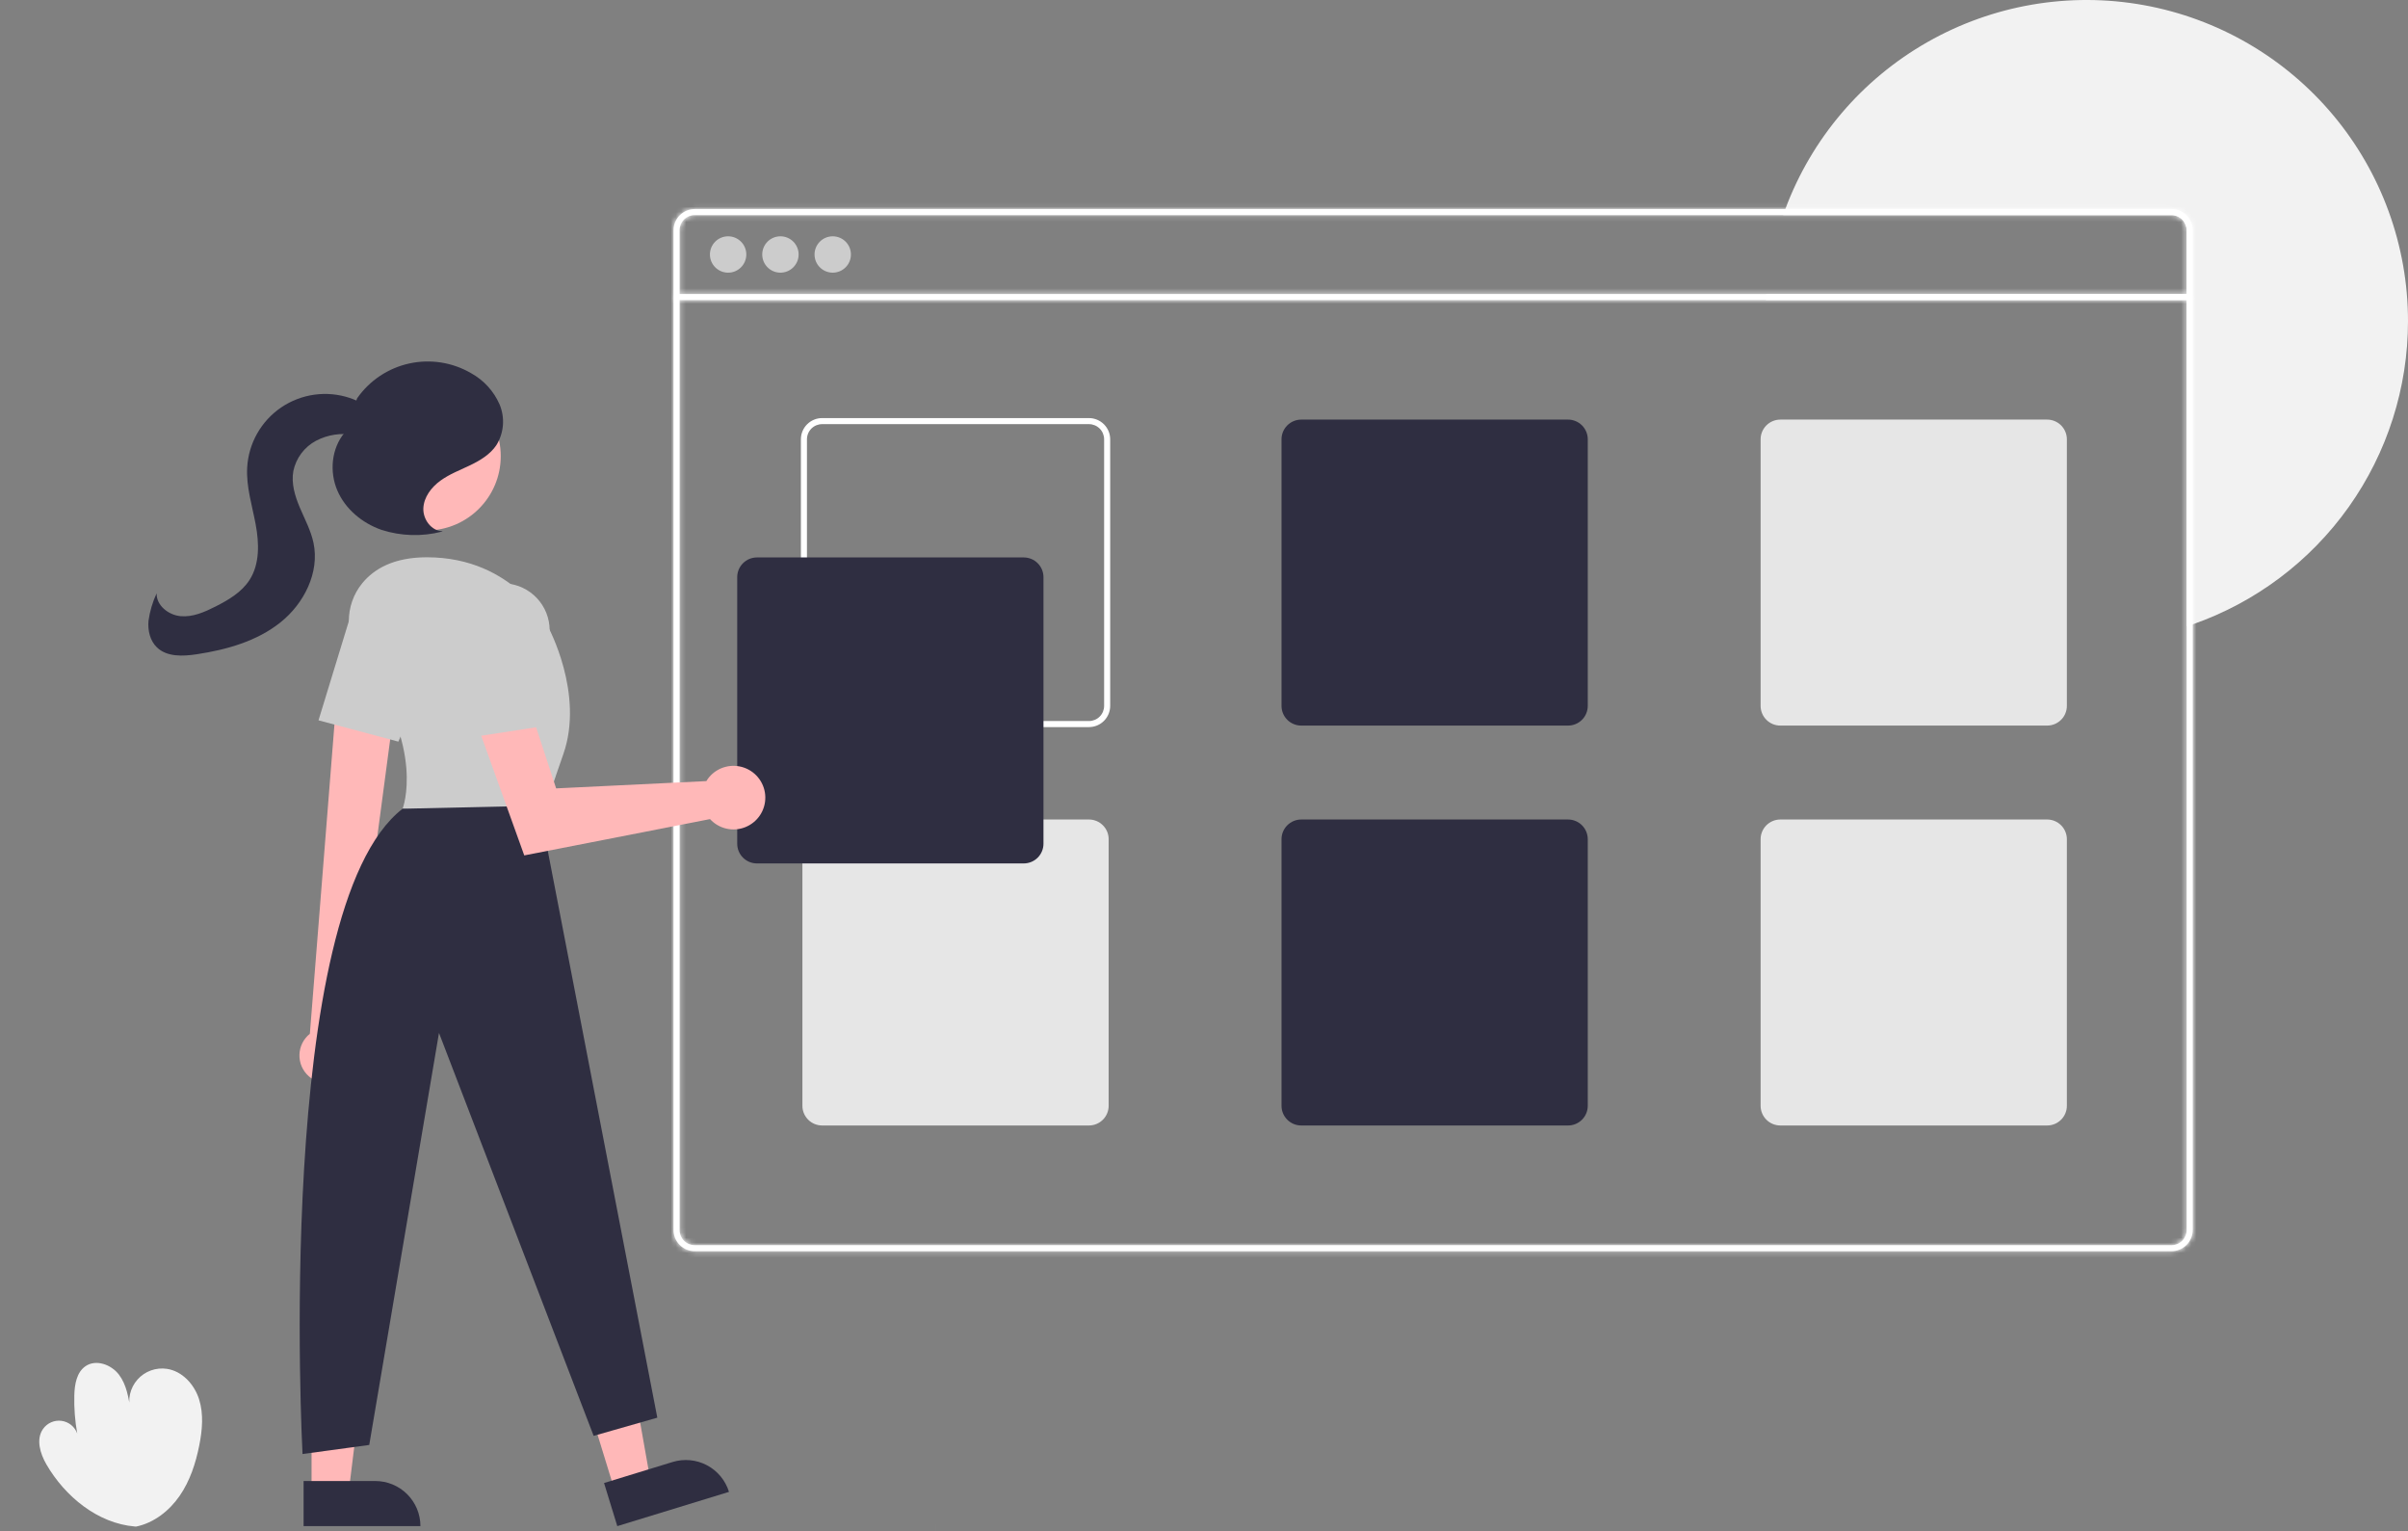<svg width="472" height="300" viewBox="0 0 472 300" fill="none" xmlns="http://www.w3.org/2000/svg">
<rect x="0" y="0" width="472" height="300" fill="#808080" stroke="none"/>
<g clip-path="url(#clip0_246_795)">
<path d="M26.46 299.125C19.179 298.526 12.75 293.265 9.094 286.947C7.868 284.828 7.028 282.049 8.417 280.032C8.814 279.455 9.363 278.999 10.004 278.713C10.644 278.428 11.351 278.325 12.046 278.415C12.742 278.505 13.399 278.786 13.945 279.225C14.491 279.665 14.905 280.246 15.142 280.906C14.695 278.43 14.502 275.916 14.568 273.401C14.624 271.272 15.027 268.865 16.799 267.682C18.855 266.308 21.819 267.399 23.315 269.366C24.81 271.334 25.216 273.894 25.575 276.338C25.282 275.304 25.253 274.212 25.492 273.164C25.73 272.115 26.228 271.143 26.94 270.337C27.652 269.53 28.555 268.915 29.567 268.547C30.578 268.179 31.666 268.07 32.73 268.231C35.742 268.685 38.101 271.289 39.021 274.189C39.942 277.089 39.654 280.233 39.062 283.217C38.367 286.716 37.24 290.187 35.21 293.121C33.18 296.056 30.165 298.422 26.667 299.14L26.46 299.125Z" fill="#F2F2F2"/>
<path d="M472 62.927C472 75.978 467.939 88.706 460.379 99.35C452.818 109.994 442.132 118.028 429.8 122.34C429.408 122.477 429.009 122.613 428.611 122.738V58.795H346.131C346.155 58.398 346.184 58 346.22 57.608H428.611V45.118C428.611 44.331 428.298 43.576 427.74 43.019C427.183 42.463 426.427 42.15 425.639 42.149H349.513C349.649 41.752 349.792 41.354 349.947 40.962C355.104 27.136 364.961 15.559 377.795 8.255C390.63 0.95 405.626 -1.619 420.164 0.997C434.702 3.614 447.858 11.249 457.332 22.568C466.807 33.888 471.999 48.173 472 62.927Z" fill="#F2F2F2"/>
<mask id="path-3-inside-1_246_795" fill="white">
<path d="M425.639 40.962H136.183C135.079 40.963 134.022 41.401 133.242 42.181C132.462 42.96 132.023 44.016 132.022 45.118V241.023C132.023 242.125 132.462 243.181 133.242 243.96C134.022 244.74 135.079 245.178 136.183 245.179H425.639C426.742 245.178 427.8 244.74 428.58 243.96C429.36 243.181 429.799 242.125 429.8 241.023V45.118C429.799 44.016 429.36 42.96 428.58 42.181C427.8 41.401 426.742 40.963 425.639 40.962ZM428.611 241.023C428.611 241.811 428.298 242.565 427.74 243.122C427.183 243.679 426.427 243.991 425.639 243.992H136.183C135.394 243.991 134.639 243.679 134.081 243.122C133.524 242.565 133.211 241.811 133.211 241.023V45.118C133.211 44.331 133.524 43.576 134.081 43.019C134.639 42.463 135.394 42.15 136.183 42.149H425.639C426.427 42.15 427.183 42.463 427.74 43.019C428.298 43.576 428.611 44.331 428.611 45.118V241.023Z"/>
</mask>
<path d="M425.639 40.962H136.183C135.079 40.963 134.022 41.401 133.242 42.181C132.462 42.96 132.023 44.016 132.022 45.118V241.023C132.023 242.125 132.462 243.181 133.242 243.96C134.022 244.74 135.079 245.178 136.183 245.179H425.639C426.742 245.178 427.8 244.74 428.58 243.96C429.36 243.181 429.799 242.125 429.8 241.023V45.118C429.799 44.016 429.36 42.96 428.58 42.181C427.8 41.401 426.742 40.963 425.639 40.962ZM428.611 241.023C428.611 241.811 428.298 242.565 427.74 243.122C427.183 243.679 426.427 243.991 425.639 243.992H136.183C135.394 243.991 134.639 243.679 134.081 243.122C133.524 242.565 133.211 241.811 133.211 241.023V45.118C133.211 44.331 133.524 43.576 134.081 43.019C134.639 42.463 135.394 42.15 136.183 42.149H425.639C426.427 42.15 427.183 42.463 427.74 43.019C428.298 43.576 428.611 44.331 428.611 45.118V241.023Z" fill="white"/>
<path d="M136.183 40.962V38.962L136.18 38.962L136.183 40.962ZM132.022 45.118L130.022 45.115V45.118H132.022ZM132.022 241.023H130.022L130.022 241.026L132.022 241.023ZM136.183 245.179L136.18 247.179H136.183V245.179ZM425.639 245.179V247.179H425.642L425.639 245.179ZM429.8 241.023L431.8 241.026V241.023H429.8ZM429.8 45.118H431.8L431.8 45.115L429.8 45.118ZM428.611 241.023L430.611 241.024V241.023H428.611ZM425.639 243.992V245.992H425.64L425.639 243.992ZM136.183 243.992L136.182 245.992H136.183V243.992ZM133.211 241.023H131.211L131.211 241.024L133.211 241.023ZM133.211 45.118L131.211 45.117V45.118H133.211ZM136.183 42.149V40.149L136.182 40.149L136.183 42.149ZM425.639 42.149L425.64 40.149H425.639V42.149ZM428.611 45.118H430.611V45.117L428.611 45.118ZM425.639 38.962H136.183V42.962H425.639V38.962ZM136.18 38.962C134.548 38.964 132.983 39.612 131.829 40.766L134.655 43.596C135.061 43.191 135.611 42.963 136.185 42.962L136.18 38.962ZM131.829 40.766C130.674 41.919 130.024 43.483 130.022 45.115L134.022 45.12C134.023 44.549 134.25 44 134.655 43.596L131.829 40.766ZM130.022 45.118V241.023H134.022V45.118H130.022ZM130.022 241.026C130.024 242.658 130.674 244.222 131.829 245.376L134.655 242.545C134.25 242.141 134.023 241.592 134.022 241.021L130.022 241.026ZM131.829 245.376C132.983 246.529 134.548 247.177 136.18 247.179L136.185 243.179C135.611 243.178 135.061 242.95 134.655 242.545L131.829 245.376ZM136.183 247.179H425.639V243.179H136.183V247.179ZM425.642 247.179C427.274 247.177 428.839 246.529 429.993 245.376L427.167 242.545C426.761 242.95 426.211 243.178 425.637 243.179L425.642 247.179ZM429.993 245.376C431.148 244.222 431.798 242.658 431.8 241.026L427.8 241.021C427.799 241.592 427.572 242.141 427.167 242.545L429.993 245.376ZM431.8 241.023V45.118H427.8V241.023H431.8ZM431.8 45.115C431.798 43.483 431.148 41.919 429.993 40.766L427.167 43.596C427.572 44 427.799 44.549 427.8 45.12L431.8 45.115ZM429.993 40.766C428.839 39.612 427.274 38.964 425.642 38.962L425.637 42.962C426.211 42.963 426.761 43.191 427.167 43.596L429.993 40.766ZM426.611 241.023C426.611 241.279 426.509 241.525 426.327 241.707L429.154 244.537C430.086 243.606 430.611 242.342 430.611 241.024L426.611 241.023ZM426.327 241.707C426.145 241.889 425.897 241.992 425.639 241.992L425.64 245.992C426.958 245.991 428.221 245.468 429.154 244.537L426.327 241.707ZM425.639 241.992H136.183V245.992H425.639V241.992ZM136.183 241.992C135.925 241.992 135.677 241.889 135.495 241.707L132.668 244.537C133.6 245.468 134.864 245.991 136.182 245.992L136.183 241.992ZM135.495 241.707C135.313 241.525 135.211 241.279 135.211 241.023L131.211 241.024C131.211 242.342 131.736 243.606 132.668 244.537L135.495 241.707ZM135.211 241.023V45.118H131.211V241.023H135.211ZM135.211 45.118C135.211 44.862 135.313 44.616 135.495 44.434L132.668 41.604C131.736 42.535 131.211 43.799 131.211 45.117L135.211 45.118ZM135.495 44.434C135.677 44.252 135.925 44.15 136.183 44.149L136.182 40.149C134.864 40.15 133.6 40.673 132.668 41.604L135.495 44.434ZM136.183 44.149H425.639V40.149H136.183V44.149ZM425.639 44.149C425.897 44.15 426.145 44.252 426.327 44.434L429.154 41.604C428.221 40.673 426.958 40.15 425.64 40.149L425.639 44.149ZM426.327 44.434C426.509 44.616 426.611 44.862 426.611 45.118L430.611 45.117C430.611 43.799 430.086 42.535 429.154 41.604L426.327 44.434ZM426.611 45.118V241.023H430.611V45.118H426.611Z" fill="white" mask="url(#path-3-inside-1_246_795)"/>
<mask id="path-5-inside-2_246_795" fill="white">
<path d="M429.206 57.608H132.616V58.795H429.206V57.608Z"/>
</mask>
<path d="M429.206 57.608H132.616V58.795H429.206V57.608Z" fill="white"/>
<path d="M132.616 57.608V55.608H130.616V57.608H132.616ZM429.206 57.608H431.206V55.608H429.206V57.608ZM429.206 58.795V60.795H431.206V58.795H429.206ZM132.616 58.795H130.616V60.795H132.616V58.795ZM132.616 59.608H429.206V55.608H132.616V59.608ZM427.206 57.608V58.795H431.206V57.608H427.206ZM429.206 56.795H132.616V60.795H429.206V56.795ZM134.616 58.795V57.608H130.616V58.795H134.616Z" fill="white" mask="url(#path-5-inside-2_246_795)"/>
<path d="M142.72 53.429C144.69 53.429 146.287 51.834 146.287 49.867C146.287 47.9 144.69 46.305 142.72 46.305C140.751 46.305 139.154 47.9 139.154 49.867C139.154 51.834 140.751 53.429 142.72 53.429Z" fill="#CCCCCC"/>
<path d="M152.973 53.429C154.943 53.429 156.54 51.834 156.54 49.867C156.54 47.9 154.943 46.305 152.973 46.305C151.004 46.305 149.407 47.9 149.407 49.867C149.407 51.834 151.004 53.429 152.973 53.429Z" fill="#CCCCCC"/>
<path d="M163.226 53.429C165.196 53.429 166.792 51.834 166.792 49.867C166.792 47.9 165.196 46.305 163.226 46.305C161.257 46.305 159.66 47.9 159.66 49.867C159.66 51.834 161.257 53.429 163.226 53.429Z" fill="#CCCCCC"/>
<path d="M213.45 81.924H161.146C160.043 81.925 158.985 82.364 158.205 83.143C157.425 83.922 156.987 84.978 156.985 86.08V138.321C156.987 139.423 157.425 140.479 158.205 141.258C158.985 142.037 160.043 142.476 161.146 142.477H213.45C214.553 142.476 215.611 142.037 216.391 141.258C217.171 140.479 217.61 139.423 217.611 138.321V86.08C217.61 84.978 217.171 83.922 216.391 83.143C215.611 82.364 214.553 81.925 213.45 81.924ZM216.422 138.321C216.422 139.108 216.109 139.863 215.551 140.42C214.994 140.976 214.238 141.289 213.45 141.29H161.146C160.358 141.289 159.602 140.976 159.045 140.42C158.488 139.863 158.174 139.108 158.174 138.321V86.08C158.174 85.293 158.488 84.538 159.045 83.981C159.602 83.425 160.358 83.112 161.146 83.112H213.45C214.238 83.112 214.994 83.425 215.551 83.981C216.109 84.538 216.422 85.293 216.422 86.08V138.321Z" fill="white"/>
<path d="M307.36 82.221H255.056C254.032 82.223 253.05 82.63 252.326 83.353C251.602 84.077 251.195 85.057 251.193 86.08V138.321C251.195 139.344 251.602 140.324 252.326 141.048C253.05 141.771 254.032 142.178 255.056 142.18H307.36C308.384 142.178 309.366 141.771 310.09 141.048C310.814 140.324 311.222 139.344 311.224 138.321V86.08C311.222 85.057 310.814 84.077 310.09 83.353C309.366 82.63 308.384 82.223 307.36 82.221Z" fill="#2F2E41"/>
<path d="M401.27 82.221H348.966C347.942 82.223 346.96 82.63 346.236 83.353C345.512 84.077 345.105 85.057 345.103 86.08V138.321C345.105 139.344 345.512 140.324 346.236 141.048C346.96 141.771 347.942 142.178 348.966 142.18H401.27C402.294 142.178 403.276 141.771 404 141.048C404.724 140.324 405.132 139.344 405.134 138.321V86.08C405.132 85.057 404.724 84.077 404 83.353C403.276 82.63 402.294 82.223 401.27 82.221Z" fill="#E6E6E6"/>
<path d="M213.45 160.583H161.146C160.122 160.585 159.14 160.993 158.416 161.716C157.692 162.439 157.284 163.419 157.282 164.442V216.684C157.284 217.706 157.692 218.687 158.416 219.41C159.14 220.133 160.122 220.54 161.146 220.542H213.45C214.474 220.54 215.456 220.133 216.18 219.41C216.904 218.687 217.312 217.706 217.314 216.684V164.442C217.312 163.419 216.904 162.439 216.18 161.716C215.456 160.993 214.474 160.585 213.45 160.583Z" fill="#E6E6E6"/>
<path d="M307.36 160.583H255.056C254.032 160.585 253.05 160.993 252.326 161.716C251.602 162.439 251.195 163.419 251.193 164.442V216.684C251.195 217.706 251.602 218.687 252.326 219.41C253.05 220.133 254.032 220.54 255.056 220.542H307.36C308.384 220.54 309.366 220.133 310.09 219.41C310.814 218.687 311.222 217.706 311.224 216.684V164.442C311.222 163.419 310.814 162.439 310.09 161.716C309.366 160.993 308.384 160.585 307.36 160.583Z" fill="#2F2E41"/>
<path d="M401.27 160.583H348.966C347.942 160.585 346.96 160.993 346.236 161.716C345.512 162.439 345.105 163.419 345.103 164.442V216.684C345.105 217.706 345.512 218.687 346.236 219.41C346.96 220.133 347.942 220.54 348.966 220.542H401.27C402.294 220.54 403.276 220.133 404 219.41C404.724 218.687 405.132 217.706 405.134 216.684V164.442C405.132 163.419 404.724 162.439 404 161.716C403.276 160.993 402.294 160.585 401.27 160.583Z" fill="#E6E6E6"/>
<path d="M200.671 169.191H148.367C147.343 169.19 146.361 168.783 145.637 168.06C144.912 167.336 144.505 166.356 144.504 165.333V113.091C144.505 112.068 144.912 111.087 145.637 110.364C146.361 109.64 147.343 109.233 148.367 109.232H200.671C201.696 109.233 202.678 109.64 203.402 110.364C204.126 111.087 204.534 112.068 204.535 113.091V165.333C204.534 166.356 204.126 167.336 203.402 168.06C202.678 168.783 201.696 169.19 200.671 169.191Z" fill="#2F2E41"/>
<path d="M120.506 292.13L127.472 289.994L122.541 262.141L112.259 265.292L120.506 292.13Z" fill="#FFB8B8"/>
<path d="M142.892 292.337L120.998 299.048L118.402 290.6L131.837 286.482C132.948 286.141 134.115 286.022 135.271 286.132C136.428 286.242 137.552 286.579 138.578 287.123C139.605 287.666 140.514 288.407 141.254 289.302C141.994 290.196 142.551 291.228 142.892 292.337Z" fill="#2F2E41"/>
<path d="M61.07 292.29L68.357 292.29L71.823 264.217L61.069 264.217L61.07 292.29Z" fill="#FFB8B8"/>
<path d="M82.41 299.047L59.509 299.048L59.508 290.21L73.561 290.21C74.723 290.21 75.874 290.438 76.948 290.882C78.021 291.326 78.997 291.977 79.818 292.798C80.64 293.619 81.292 294.593 81.737 295.665C82.181 296.737 82.41 297.887 82.41 299.047L82.41 299.047Z" fill="#2F2E41"/>
<path d="M60.547 210.913C59.949 210.389 59.472 209.74 59.152 209.012C58.831 208.284 58.675 207.495 58.693 206.7C58.711 205.905 58.903 205.124 59.256 204.411C59.609 203.699 60.114 203.072 60.736 202.575L66.386 131.518L77.876 134.385L68.676 203.699C69.442 204.798 69.778 206.139 69.62 207.469C69.463 208.798 68.822 210.023 67.82 210.913C66.818 211.802 65.524 212.293 64.184 212.293C62.843 212.293 61.55 211.802 60.547 210.913Z" fill="#FFB8B8"/>
<path d="M83.555 103.958C91.618 103.958 98.154 97.43 98.154 89.378C98.154 81.325 91.618 74.797 83.555 74.797C75.493 74.797 68.957 81.325 68.957 89.378C68.957 97.43 75.493 103.958 83.555 103.958Z" fill="#FFB8B8"/>
<path d="M70.862 129.333C67.568 124.816 67.467 118.595 71.015 114.275C73.33 111.456 77.204 109.2 83.67 109.2C100.907 109.2 107.445 122.854 107.445 122.854C107.445 122.854 114.577 135.914 110.417 147.787C106.256 159.66 106.256 160.848 106.256 160.848L78.915 158.473C78.915 158.473 83.528 146.7 70.862 129.333Z" fill="#CCCCCC"/>
<path d="M62.431 141.151L68.321 121.905C68.715 120.616 69.388 119.429 70.293 118.429C71.197 117.429 72.31 116.639 73.553 116.115C74.796 115.592 76.139 115.347 77.488 115.399C78.836 115.451 80.156 115.798 81.356 116.416C83.436 117.492 85.029 119.319 85.811 121.524C86.593 123.73 86.507 126.151 85.568 128.295L78.08 145.328L62.431 141.151Z" fill="#CCCCCC"/>
<path d="M105.662 157.879L128.842 277.797L116.361 281.359L86.048 202.403L72.377 283.14L59.301 284.921C59.301 284.921 53.566 178.096 78.915 158.473L105.662 157.879Z" fill="#2F2E41"/>
<path d="M139.025 152.259C138.813 152.51 138.622 152.778 138.452 153.06L109.01 154.485L103.341 137.198L93.497 141.871L102.762 167.619L139.174 160.506C140.03 161.439 141.15 162.09 142.385 162.372C143.62 162.654 144.911 162.554 146.088 162.085C147.264 161.615 148.27 160.8 148.971 159.746C149.672 158.692 150.035 157.45 150.012 156.185C149.989 154.92 149.581 153.692 148.842 152.664C148.103 151.636 147.069 150.857 145.876 150.431C144.683 150.005 143.389 149.952 142.165 150.278C140.941 150.604 139.846 151.295 139.025 152.259Z" fill="#FFB8B8"/>
<path d="M89.378 124.578C89.22 123.239 89.359 121.883 89.784 120.604C90.209 119.325 90.91 118.154 91.838 117.176C92.766 116.197 93.897 115.434 95.153 114.94C96.408 114.446 97.757 114.234 99.103 114.318C101.441 114.468 103.635 115.5 105.239 117.206C106.844 118.912 107.738 121.163 107.742 123.503V142.105L91.732 144.565L89.378 124.578Z" fill="#CCCCCC"/>
<path d="M86.766 104.091C84.575 104.081 82.885 101.777 82.983 99.591C83.081 97.405 84.552 95.481 86.323 94.193C88.094 92.904 90.171 92.12 92.146 91.173C94.121 90.225 96.079 89.044 97.299 87.226C98.036 86.036 98.475 84.687 98.581 83.291C98.687 81.896 98.456 80.496 97.907 79.209C96.772 76.634 94.824 74.502 92.36 73.139C88.7 71 84.367 70.315 80.225 71.223C76.082 72.131 72.434 74.564 70.007 78.037L67.506 84.839C64.958 87.9 64.553 92.446 66.12 96.107C67.687 99.767 71.023 102.521 74.787 103.831C78.606 105.057 82.694 105.179 86.58 104.184" fill="#2F2E41"/>
<path d="M73.425 81.437C72.35 79.716 70.486 78.621 68.559 77.978C66.327 77.234 63.953 77.014 61.623 77.337C59.292 77.659 57.067 78.514 55.121 79.835C53.175 81.156 51.56 82.909 50.404 84.955C49.247 87.002 48.578 89.287 48.45 91.634C48.246 95.383 49.421 99.048 50.112 102.739C50.802 106.429 50.94 110.504 48.903 113.659C47.351 116.062 44.764 117.575 42.21 118.867C40.081 119.944 37.779 120.954 35.402 120.74C33.026 120.525 30.637 118.645 30.701 116.263C29.905 117.971 29.368 119.788 29.107 121.654C28.939 123.527 29.402 125.549 30.757 126.855C32.726 128.754 35.846 128.615 38.552 128.205C44.411 127.318 50.343 125.655 54.972 121.96C59.6 118.265 62.672 112.18 61.453 106.388C60.944 103.968 59.747 101.76 58.78 99.484C57.813 97.208 57.058 94.718 57.502 92.286C57.765 91.033 58.3 89.853 59.07 88.829C59.839 87.805 60.825 86.963 61.956 86.361C64.243 85.172 66.861 84.776 69.399 85.233C71.062 85.506 73.14 85.929 74.126 84.564C74.388 84.131 74.522 83.634 74.512 83.129C74.502 82.623 74.349 82.131 74.071 81.709C73.502 80.874 72.777 80.157 71.936 79.596" fill="#2F2E41"/>
<path d="M183.353 299.586L183.354 299.586L183.353 299.586Z" fill="#CCCCCC" stroke="white" stroke-width="2"/>
</g>
<defs>
<clipPath id="clip0_246_795">
<rect width="472" height="300" fill="white"/>
</clipPath>
</defs>
</svg>
